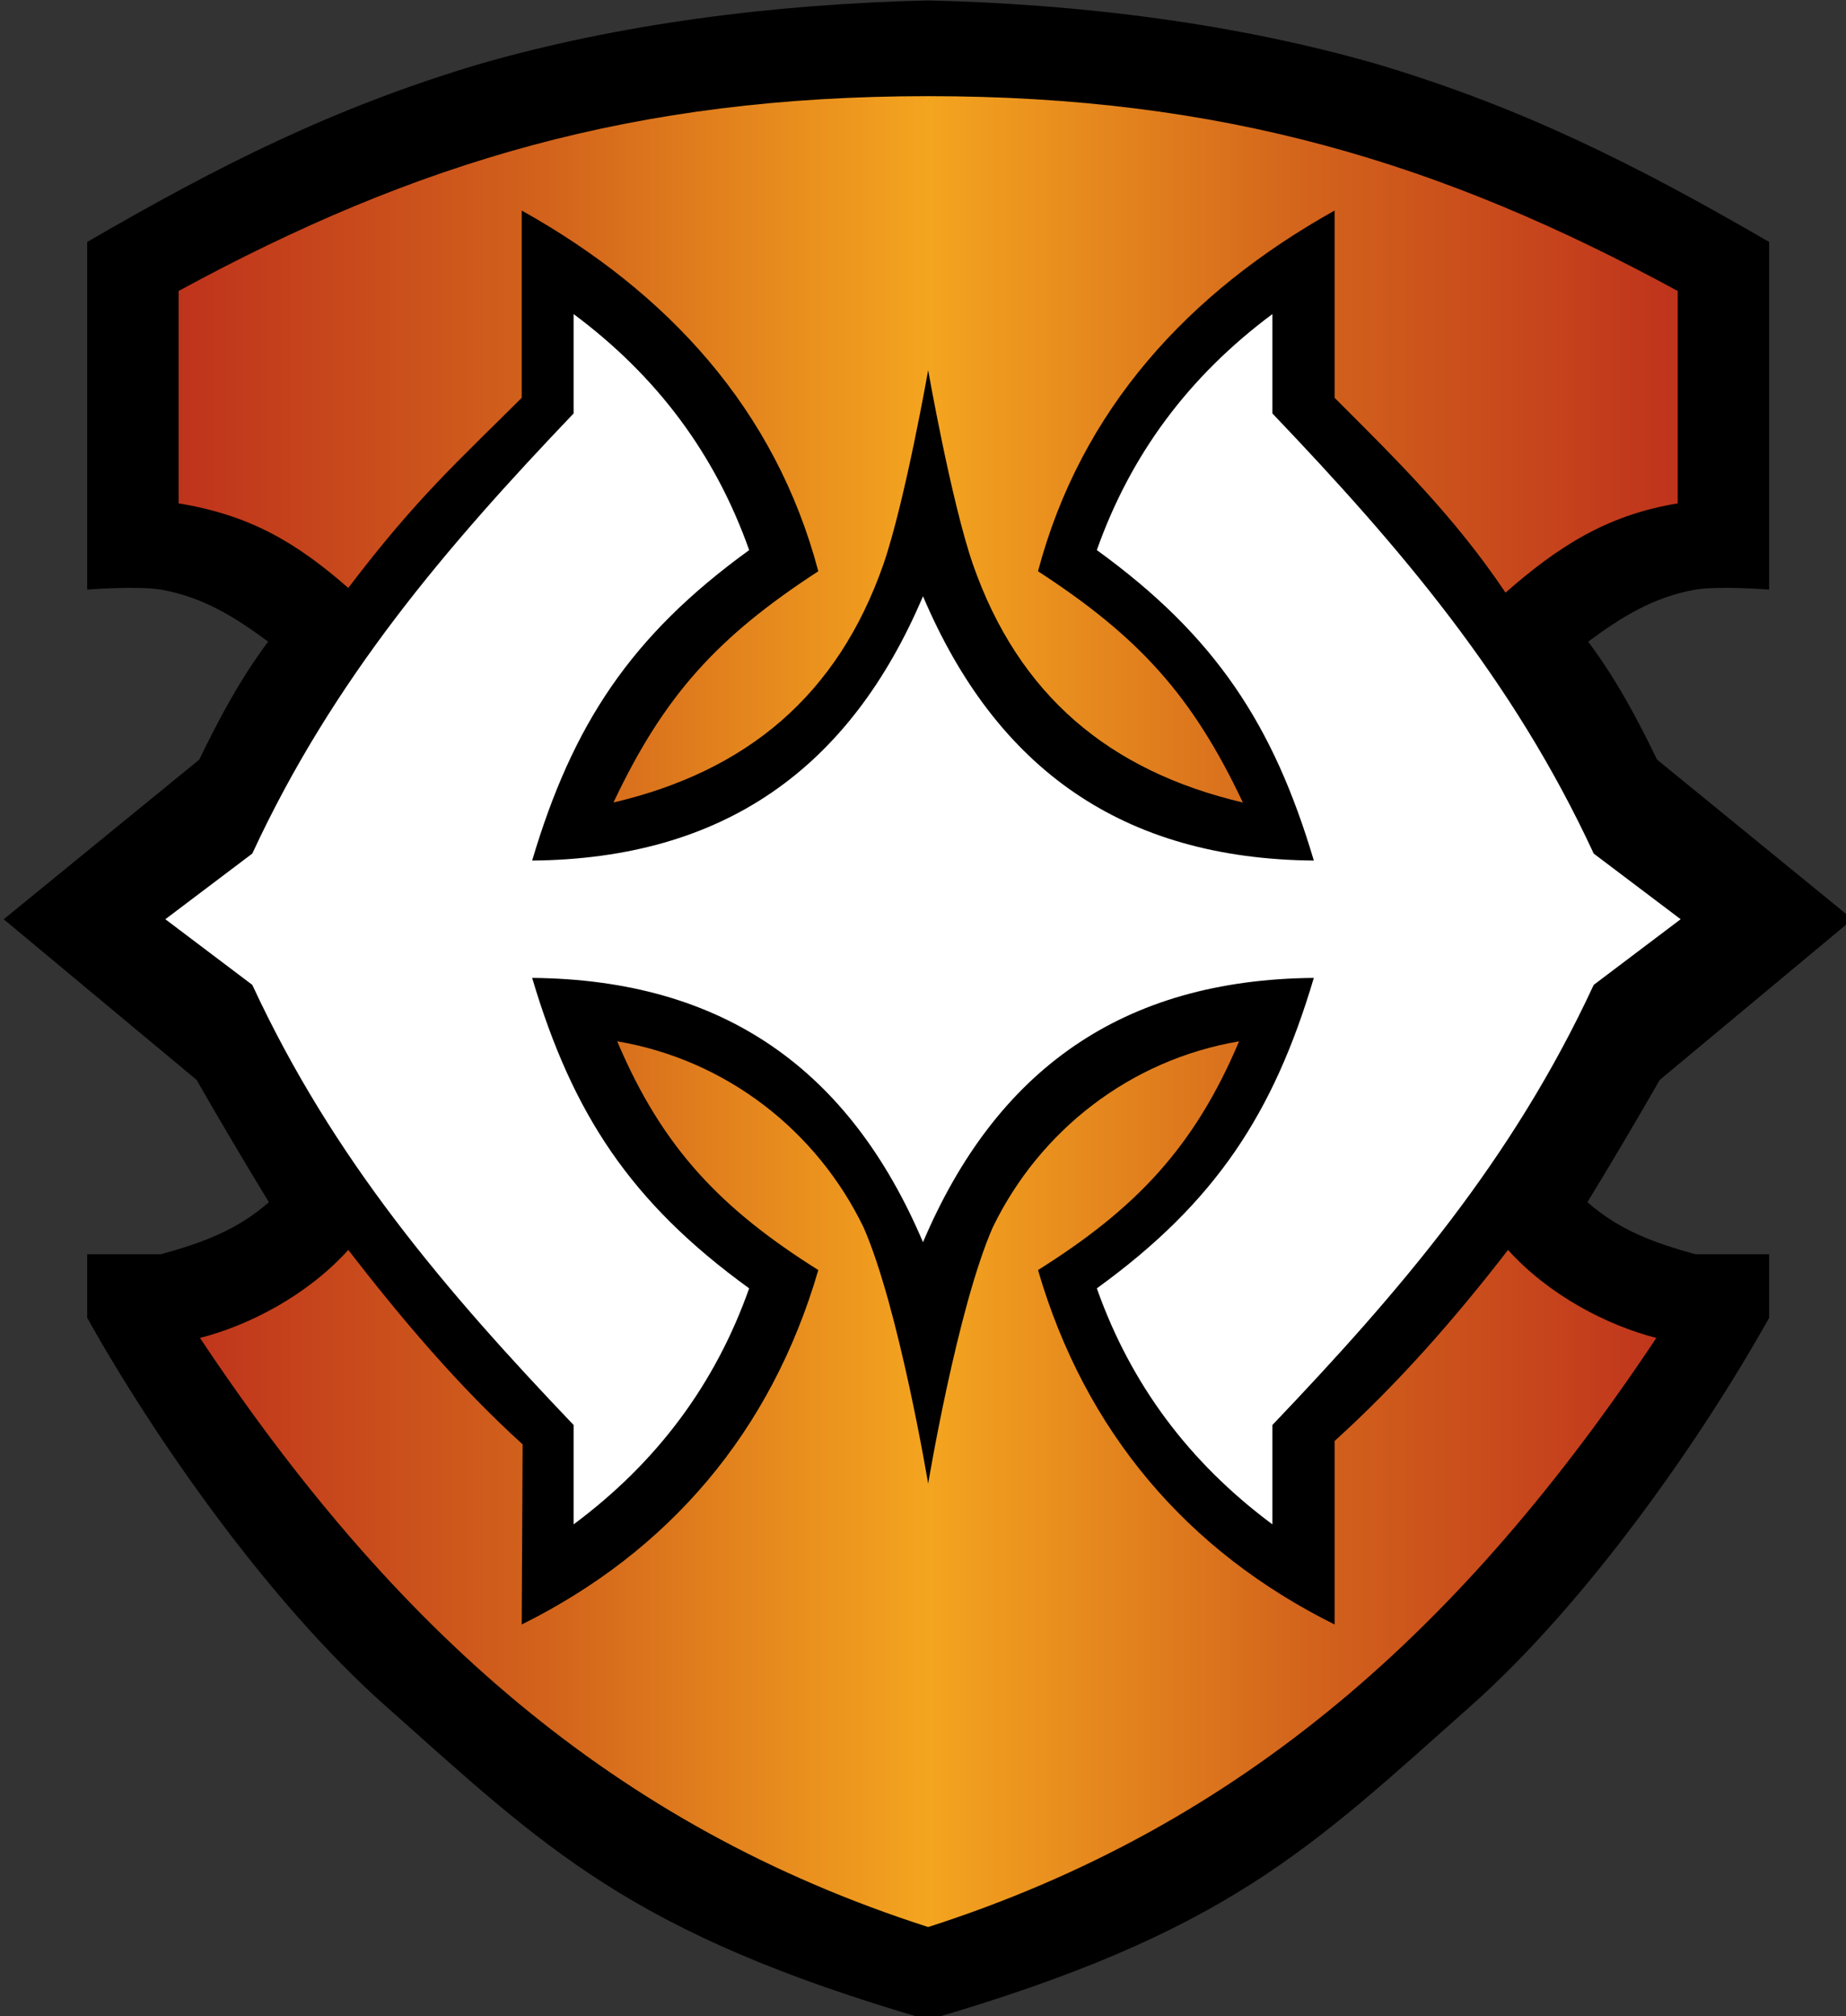 <svg xmlns="http://www.w3.org/2000/svg" xmlns:xlink="http://www.w3.org/1999/xlink" width="525.422" height="573.836" viewBox="0 0 139.018 151.827"><rect x="0" y="0" width="139.018" height="151.827" fill="#333333" stroke="none"/><defs><linearGradient id="a"><stop offset="0" style="stop-color:#bf331c"/><stop offset=".25" style="stop-color:#d3641c"/><stop offset=".5" style="stop-color:#f4a51f"/><stop offset=".75" style="stop-color:#d3641c"/><stop offset="1" style="stop-color:#bf331c"/></linearGradient><linearGradient xlink:href="#a" id="b" x1="720.358" x2="1146.365" y1="365.126" y2="365.126" gradientUnits="userSpaceOnUse"/></defs><g style="display:inline;opacity:1"><path d="M779.098 562.373c-33.31-29.595-65.673-76.171-84.725-110.23v-18.067h20.922c11.822-3.247 21.586-6.802 30.715-14.79-6.99-11.5-13.875-23.059-20.545-34.747l-54.815-45.652 55.569-45.356C731.902 281.77 737.972 270.46 745.8 260c-9.782-7.214-18.616-12.663-30.506-14.791-6.885-1.112-20.922 0-20.922 0v-98.781c37.65-21.854 70.113-38.21 111.305-50.504 39.548-11.41 83.43-17.092 127.683-18.125 44.254 1.033 88.135 6.716 127.684 18.125 41.192 12.294 73.655 28.65 111.305 50.504v98.781s-14.038-1.112-20.922 0c-11.89 2.128-20.725 7.577-30.506 14.791 7.829 10.459 13.899 21.77 19.582 33.531l55.568 45.356-54.814 45.652c-6.67 11.688-13.555 23.247-20.545 34.746 9.128 7.99 18.893 11.544 30.715 14.791h20.922v18.067c-19.052 34.059-51.416 80.635-84.725 110.23-45.617 40.53-69.178 64.546-154.264 89.262-85.085-24.716-108.647-48.732-154.263-89.262" style="display:inline;opacity:1;fill:#000;fill-opacity:1;stroke:none;stroke-width:1.002;stroke-linecap:butt;stroke-linejoin:miter;stroke-miterlimit:4;stroke-dasharray:none;stroke-opacity:1" transform="matrix(.265 0 0 .265 -177.443 -20.584)"/><path d="M920.67 237.951c-12.998 37.278-38.784 58.827-76.74 67.763 14.414-30.507 29.584-47.087 58.213-65.714-12.161-45.902-42.677-79.236-84.286-102.5v53.215c-17.837 17.834-29.718 28.246-49.285 54.026-14.782-12.937-27.96-20.707-48.214-24.027v-60.357C787.608 123.77 849.954 105 933.36 105s145.754 18.771 213.004 55.358v60.357c-20.255 3.32-34.146 12.42-48.929 25.357-14.516-21.613-30.733-37.522-48.57-55.356V137.5c-41.61 23.264-72.125 56.598-84.286 102.5 28.628 18.627 43.799 35.207 58.213 65.714-37.956-8.936-63.742-30.485-76.74-67.763-6.134-17.82-12.692-55.094-12.692-55.094s-6.557 37.274-12.69 55.094M726.428 457.857c14.01-3.571 30.54-12.15 42.144-25 15.057 19.473 31.295 38.692 49.54 55.24l-.255 51.188c41.835-20.774 70.9-54.762 84.286-100.713-27.485-17.284-44.28-34.557-57.144-65 30.998 5.259 56.677 25.365 70.001 52.856 10.063 22.934 18.361 72.857 18.361 72.857s8.299-49.923 18.362-72.857c13.324-27.491 39.003-47.597 70-52.857-12.863 30.444-29.658 47.717-57.143 65.001 13.386 45.95 42.45 79.939 84.286 100.713v-52.142c18.246-16.549 34.228-34.813 49.284-54.286 11.605 12.85 28.135 21.429 42.145 25-54.751 82.221-117.461 138.67-206.934 167.396-89.472-28.725-152.182-85.175-206.933-167.396" style="display:inline;opacity:1;fill:url(#b);fill-opacity:1;stroke:none;stroke-width:1px;stroke-linecap:butt;stroke-linejoin:miter;stroke-opacity:1" transform="matrix(.265 0 0 .265 -177.443 -20.584)"/><path d="M276.385 94.22c-3.036 10.225-7.413 16.913-16.342 23.379 2.545 7.188 6.912 13.079 13.222 17.773v-7.484c9.636-10.103 18.103-19.99 24.196-33.141l6.548-4.944-6.548-4.945c-6.093-13.15-14.56-23.038-24.196-33.141v-7.484c-6.31 4.695-10.677 10.585-13.222 17.774 8.929 6.466 13.306 13.153 16.342 23.378-14.433-.131-23.926-6.935-29.433-19.904-5.507 12.969-15 19.773-29.434 19.904 3.036-10.225 7.414-16.912 16.343-23.378-2.546-7.19-6.913-13.08-13.222-17.774v7.484c-9.637 10.103-18.104 19.99-24.196 33.141l-6.548 4.945 6.548 4.944c6.092 13.15 14.56 23.038 24.196 33.141v7.484c6.31-4.694 10.676-10.585 13.222-17.773-8.929-6.466-13.307-13.154-16.343-23.378 14.434.13 23.927 6.934 29.434 19.903 5.507-12.969 15-19.773 29.433-19.903" style="display:inline;opacity:1;fill:#fff;fill-opacity:1;stroke:none;stroke-width:.265px;stroke-linecap:butt;stroke-linejoin:miter;stroke-opacity:1" transform="translate(-177.443 -20.584)"/></g></svg>